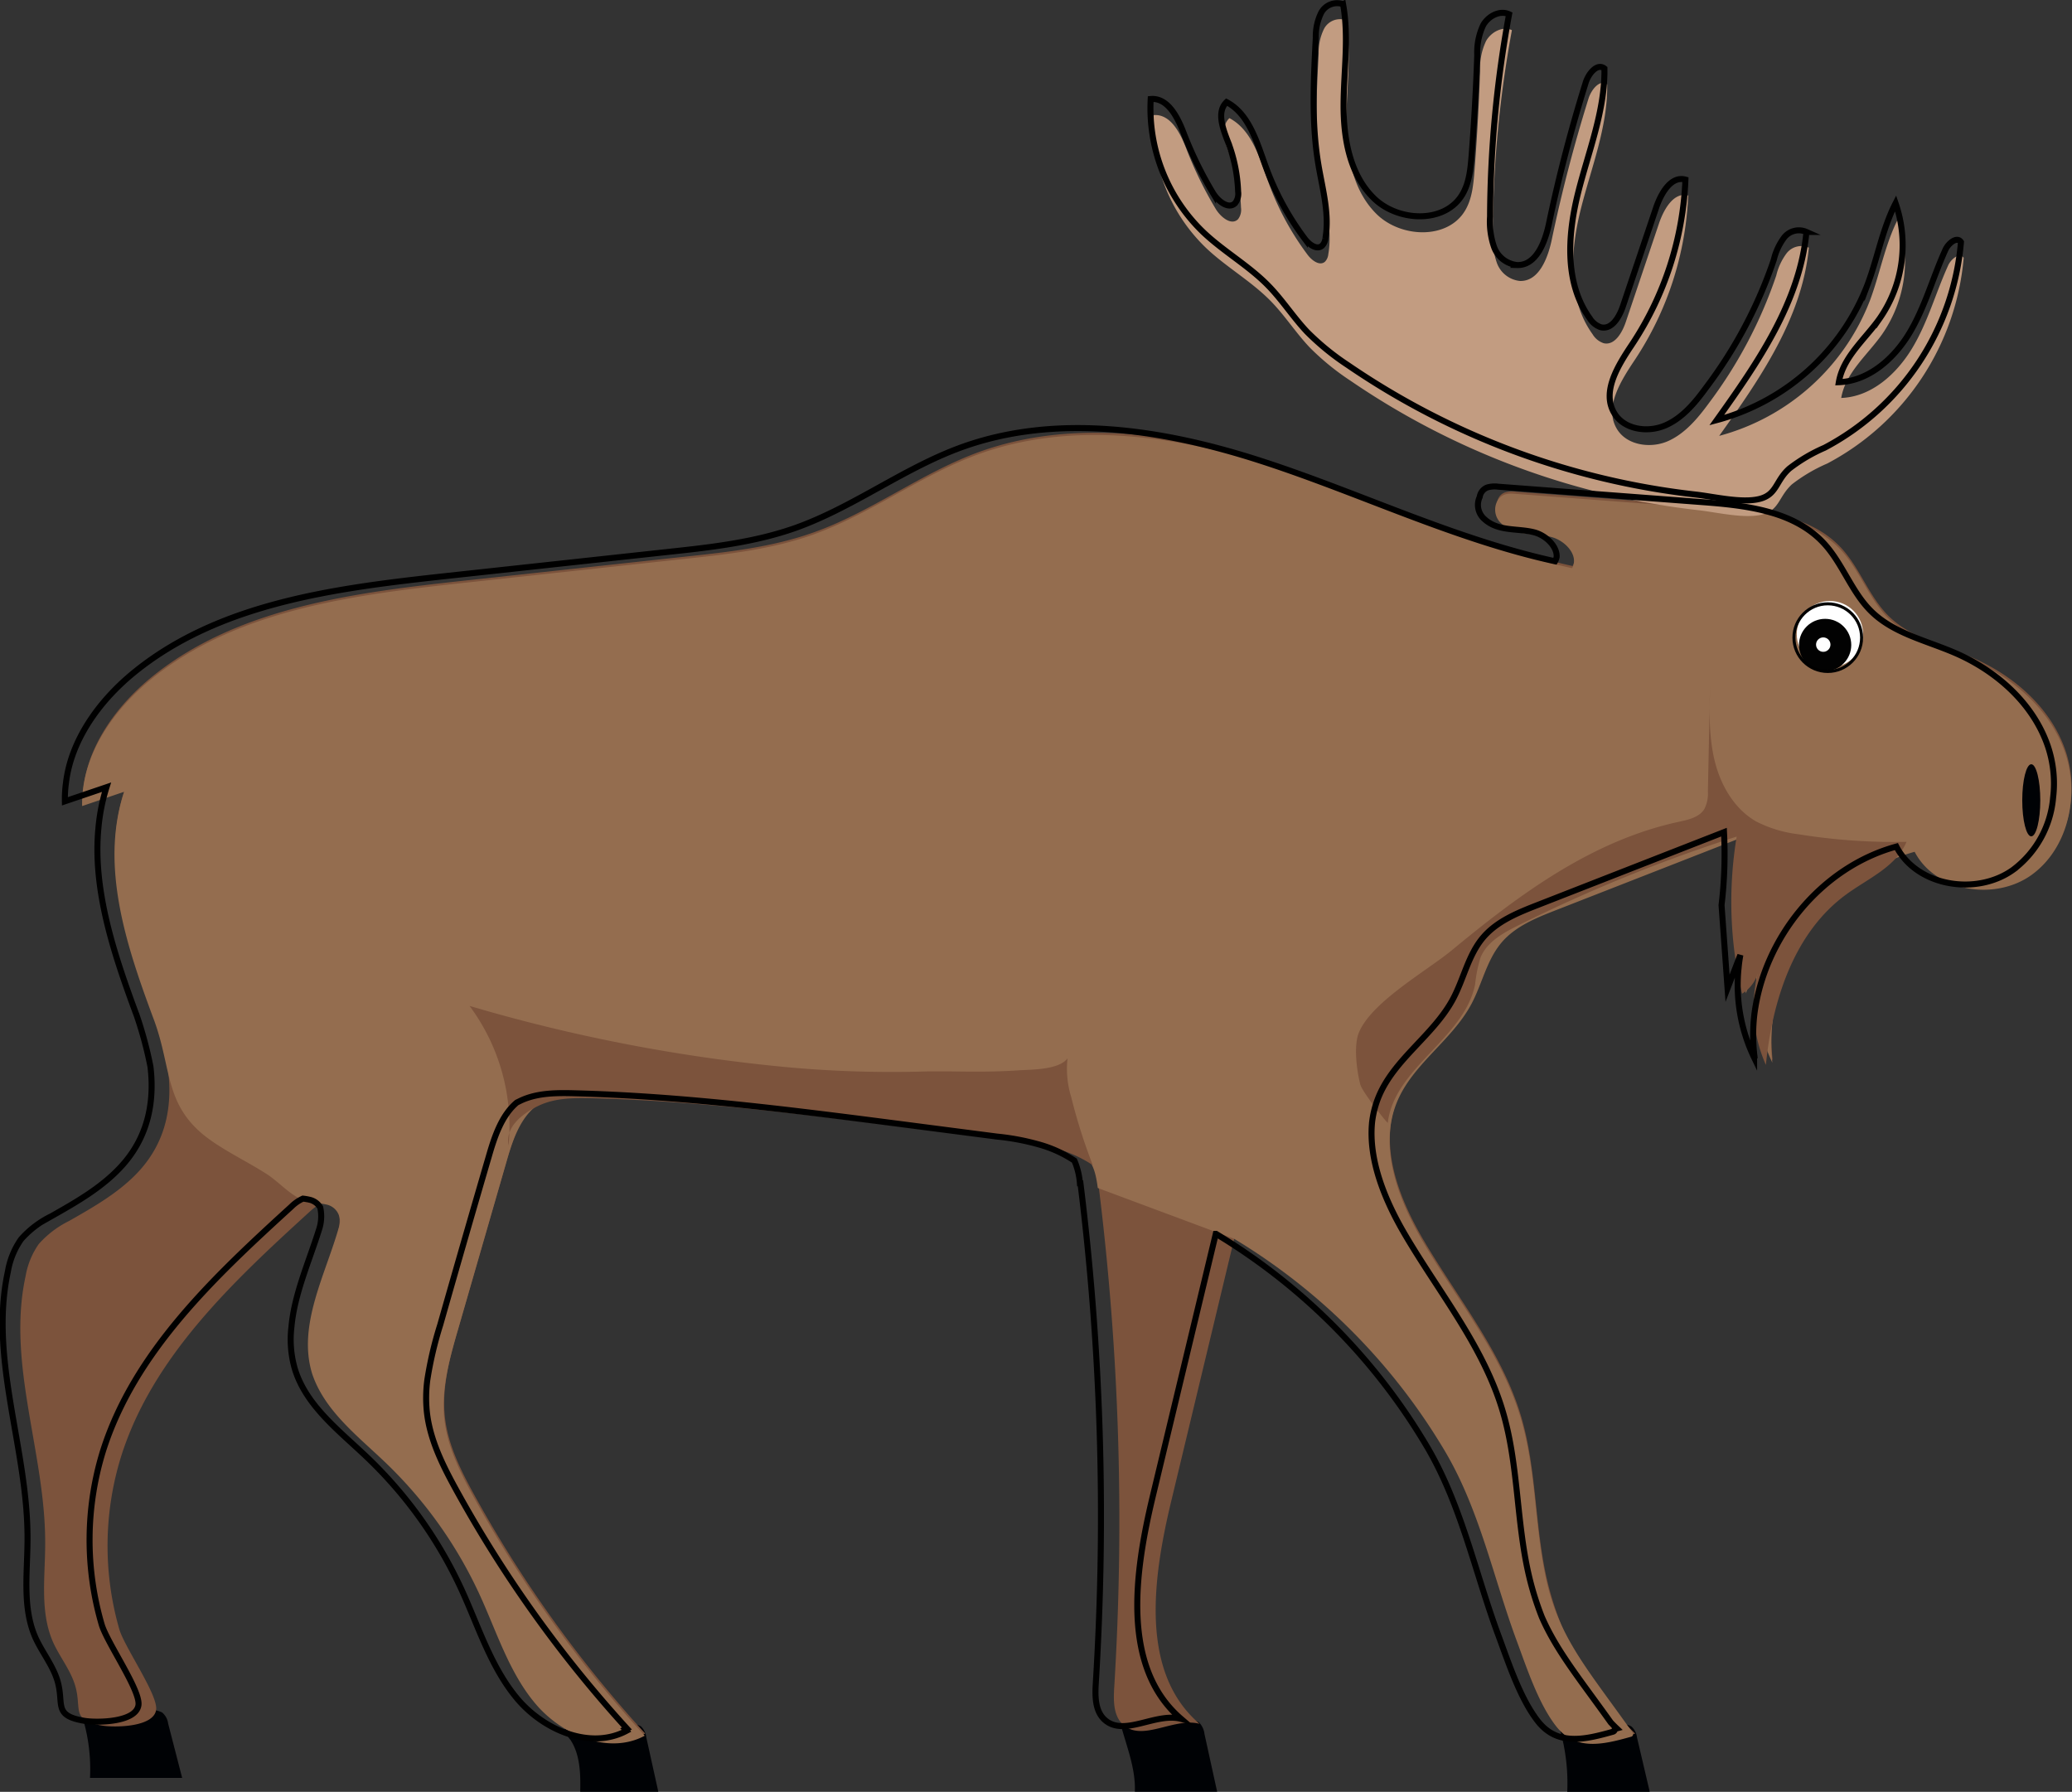 <svg id="Layer_1" data-name="Layer 1" xmlns="http://www.w3.org/2000/svg" viewBox="0 0 344.86 298.21"><rect x="0" y="0" width="344.86" height="298.21" fill="#333333" stroke="none"/><defs><style>.cls-1{fill:#000205;}.cls-2{fill:#7c533c;}.cls-3{fill:#946d4f;}.cls-4{fill:#c29c81;}.cls-5{fill:#fff;}.cls-6{fill:#020202;}.cls-7,.cls-8{fill:none;stroke:#000;stroke-miterlimit:10;}.cls-7{stroke-width:0.5px;}</style></defs><title>moose</title><path class="cls-1" d="M129.6,424.61A29.53,29.53,0,0,1,131,435.18l15.34,0L144,426.11a2.83,2.83,0,0,0-1-1.82,4.54,4.54,0,0,0-2.88-.37l-10.18.89" transform="translate(-116.02 -139.29)"/><path class="cls-1" d="M211.62,427.14l8.65-.89a3.39,3.39,0,0,1,2.44.36,3.07,3.07,0,0,1,.88,1.83l2,9.05h-13c.07-2.91,0-6.18-1.62-8.63A4.3,4.3,0,0,1,210,427,2.75,2.75,0,0,0,211.62,427.14Z" transform="translate(-116.02 -139.29)"/><path class="cls-1" d="M302.6,426.48c1,3.66,2.46,7.25,2.3,11h13.7l-2.11-9.62a3.26,3.26,0,0,0-.93-1.94,3.57,3.57,0,0,0-2.57-.39" transform="translate(-116.02 -139.29)"/><path class="cls-1" d="M375.6,426.93a32.68,32.68,0,0,1,1.27,10.57H390.6l-2.12-9.05a2.92,2.92,0,0,0-.93-1.83,3.72,3.72,0,0,0-2.57-.36l-9.11.89" transform="translate(-116.02 -139.29)"/><path class="cls-2" d="M136.19,381.64c5.23-16.53,18.56-29,31.37-40.69.92-.84,2.06-1.75,3.28-1.45,2,.47,1.93,3.3,1.33,5.24-2.36,7.5-6.29,15.31-4,22.83,1.85,6.09,7.29,10.22,11.9,14.59a72.21,72.21,0,0,1,15.81,22.07c2.87,6.22,4.92,13,9.32,18.23s12.17,8.58,18.2,5.33A206.81,206.81,0,0,1,195,388.16c-2.27-4.12-4.44-8.43-4.94-13.11-.53-5,.87-10,2.26-14.77l8.12-28.12c1.1-3.82,2.52-8.05,6.05-9.88,2.3-1.19,5-1.09,7.62-.94a773.39,773.39,0,0,1,78.17,8.4c1.71.28,3.53.61,4.76,1.84s1.6,3.24,1.83,5.05a451.27,451.27,0,0,1,2.6,83.47c-.13,2.18-.17,4.68,1.43,6.18,3.21,3,8.5-1.24,12.77-.1-10-8.56-7.78-24.28-4.71-37.07l10.56-44c26,15.48,45.95,42.45,50.11,72.38.39,2.8,2.21,5.81,4,8,3.53,4.32,7.18,3.84,12.55,2.31A51.44,51.44,0,0,1,373.5,402.2c-2.07-9-1.7-18.42-4.33-27.25-3.2-10.71-10.54-19.61-16.21-29.26-4.18-7.11-7.54-15.83-4.35-23.44,2.63-6.29,9.11-10.19,12.33-16.19,1.8-3.36,2.55-7.32,5-10.23,2.31-2.73,5.78-4.13,9.11-5.43l31-12.13a71.43,71.43,0,0,1-.41,12.15l1,13.84,2.16-5.61a27.78,27.78,0,0,0,2.26,17.13c-1.77-15.27,8.86-31,23.69-35.1,3.45,6.66,13.37,8.24,19.45,3.85s8-13.14,5.62-20.24-8.53-12.51-15.42-15.5c-4.81-2.09-10.26-3.26-14-6.94-3.33-3.27-4.78-8-8-11.45-5-5.31-12.94-6.18-20.19-6.73l-33.87-2.55a4.33,4.33,0,0,0-1.83.12c-2.27.83-1.43,4.56.71,5.68s4.73.78,7.07,1.37,4.66,3.09,3.47,5.2c-16.74-3.67-32.31-11.3-48.61-16.6s-34.31-8.21-50.39-2.3c-9.57,3.52-17.87,10-27.48,13.36-6.85,2.43-14.16,3.23-21.39,4l-36.82,4c-18.3,2-37.75,4.47-52,16.18-6.33,5.23-11.47,12.73-11.29,20.94l7-2.37c-4.12,12.4.42,25.84,5,38.09,3.26,8.76,4.08,18.37-2.92,25.72-3.22,3.37-7.34,5.7-11.38,8a16.4,16.4,0,0,0-5,3.81,13.16,13.16,0,0,0-2.2,5.35c-3.19,14.62,3.34,29.58,3.26,44.55,0,5.54-.92,11.36,1.34,16.43,1,2.19,2.5,4.11,3.37,6.35,1.74,4.45-.88,6.53,4.76,7.47,2,.34,8.61.31,9-2.64.31-2.5-5.28-10.42-6.14-13.42A50.18,50.18,0,0,1,136.19,381.64Z" transform="translate(-116.02 -139.29)"/><path class="cls-3" d="M321.45,345.47a102,102,0,0,1,34.8,34.89c6,9.9,8.25,21.33,12.23,32.06,1.65,4.45,3.59,10.38,6.53,14.15,3.24,4.15,7.77,3.09,12.51,1.75a.43.43,0,0,0,.23-.67c-7.31-10.34-12.08-15.53-14.29-25.09-2.07-9-1.7-18.42-4.33-27.24-3.2-10.72-10.53-19.62-16.21-29.26-4.18-7.11-7.54-15.83-4.35-23.45,2.63-6.28,9.11-10.18,12.33-16.19,1.8-3.36,2.55-7.31,5-10.22,2.3-2.74,5.78-4.14,9.11-5.44l31-12.12a71.5,71.5,0,0,1-.42,12.15l1,13.83,2.15-5.6a27.81,27.81,0,0,0,2.27,17.13c-1.78-15.27,8.86-31,23.68-35.1,3.45,6.66,13.37,8.24,19.46,3.85s8-13.15,5.61-20.24-8.53-12.51-15.41-15.5c-4.82-2.09-10.27-3.26-14-6.95-3.33-3.27-4.78-8.05-8-11.45-5-5.3-12.94-6.18-20.19-6.72l-33.87-2.56c-1.06-.08-2.18-.15-3,1.08a3.09,3.09,0,0,0,.64,3.88c2.32,2.13,5.48,1.51,8.28,2.22,2.34.59,4.65,3.09,3.47,5.19-16.74-3.66-32.32-11.29-48.62-16.6s-34.3-8.2-50.39-2.29c-9.57,3.52-17.86,9.95-27.47,13.36-6.86,2.42-14.17,3.23-21.4,4l-36.82,4c-18.3,2-37.75,4.46-52,16.18-6.33,5.22-11.47,12.73-11.29,20.94l7-2.38c-4.12,12.41.43,25.84,5,38.09,3,8.19,1.62,14.32,9.25,19.81,3,2.14,6.33,3.71,9.42,5.69,1.77,1.13,3.32,2.85,5.11,3.88,2.81,1.59,2.29.66,4.9,1.23a2.82,2.82,0,0,1,2.11,3.57c-2.22,8-7,16.46-4.51,24.57C170,374,175.41,378.16,180,382.53a72.21,72.21,0,0,1,15.81,22.07c2.87,6.22,4.92,13,9.32,18.22s12.17,8.58,18.2,5.34a207.12,207.12,0,0,1-28.42-39.63c-2.27-4.12-4.44-8.44-4.94-13.12-.53-5,.88-10,2.26-14.77l8.12-28.12c1.1-3.82,2.52-8,6-9.87,2.3-1.2,5-1.09,7.62-.95a776.3,776.3,0,0,1,78.17,8.41c1.71.27,3.54.61,4.76,1.83s1.6,3.25,1.83,5.06" transform="translate(-116.02 -139.29)"/><path class="cls-2" d="M200.67,329.9a33.63,33.63,0,0,0-6.5-23.2,278,278,0,0,0,51.93,10.11,190.89,190.89,0,0,0,24.24.79c1.32,0,2.66,0,4,0,3.73.06,7.48.08,11.21-.18,2.1-.14,6.71-.05,8.15-2a15.88,15.88,0,0,0,.6,6.42,94.22,94.22,0,0,0,3.6,11.36,21.13,21.13,0,0,0-6.08-2.75,40.86,40.86,0,0,0-6.76-1.26L269,327.19c-18-2.32-36.11-4.65-54.29-5.12-3.06-.08-6.25-.08-9,1.22S200.06,326.89,200.67,329.9Z" transform="translate(-116.02 -139.29)"/><path class="cls-2" d="M347,326.15c1.09-9.16,12.69-14,14.53-23a23.41,23.41,0,0,1,.91-4.51c1.06-2.59,3.73-4.07,6.24-5.32a256.88,256.88,0,0,1,36.39-14.8,66.38,66.38,0,0,0,.89,26.15,6,6,0,0,0,2.74-3.85,23.51,23.51,0,0,0,1.23,15.7c1.07-10.74,4.68-22.05,13.41-28.4,3.64-2.65,8.26-4.59,10-8.73a99.52,99.52,0,0,1-18-1.26,20.89,20.89,0,0,1-7-2.11c-3.64-2.07-5.92-6-6.92-10.06s-.9-8.3-.78-12.48L400.28,271a5.72,5.72,0,0,1-.59,2.93c-.85,1.39-2.65,1.78-4.25,2.13-14.55,3.13-26.71,12.22-37.95,21.52C353.25,301,344.44,306,342.25,311c-1,2.16-.4,6.58.18,8.79C342.74,321,347,326.37,347,326.15Z" transform="translate(-116.02 -139.29)"/><path class="cls-4" d="M414.26,219.9a27.08,27.08,0,0,1,5.89-3.47,42.85,42.85,0,0,0,22.7-34.22c-.64-1-2.09.17-2.57,1.23-2.08,4.57-3.4,9.49-6,13.8s-6.8,8.1-11.81,8.28c.7-4.15,4.3-7.09,6.75-10.52a21.37,21.37,0,0,0,2.7-19.26c-2.18,4.28-3,9.12-4.69,13.61a37.2,37.2,0,0,1-25.07,22.48c6.8-9.53,13.83-19.66,14.92-31.32a3.09,3.09,0,0,0-3.69.92,10,10,0,0,0-1.73,3.71,75.73,75.73,0,0,1-11.22,21.25c-1.86,2.54-4,5.09-6.84,6.33s-6.78.71-8.44-2c-2.22-3.6.63-8.06,3-11.6A53.49,53.49,0,0,0,397,171.83c-2.35-.65-4,2.19-4.81,4.5l-5.58,16.56c-.6,1.77-1.85,3.94-3.67,3.52a3.38,3.38,0,0,1-1.85-1.49c-4.19-5.8-3.72-13.73-2-20.67s4.53-13.76,4.43-20.91c-1.2-.94-2.64.86-3.1,2.32q-3.63,11.6-6.12,23.49c-.65,3.1-2.14,7-5.31,6.9a4.58,4.58,0,0,1-3.83-3,12.88,12.88,0,0,1-.68-5.06,190.26,190.26,0,0,1,3.18-33.68c-1.55-.72-3.46.31-4.3,1.8a10.59,10.59,0,0,0-1,5c-.19,5.58-.5,11.17-.94,16.74-.18,2.27-.41,4.63-1.6,6.56-2.93,4.78-10.61,4.46-14.63.56s-5.1-9.94-5.08-15.54.91-11.26-.08-16.78a3,3,0,0,0-3.62,1.4,8.68,8.68,0,0,0-.91,4.13c-.37,7-.74,14.15.42,21.1.68,4.1,1.89,8.24,1.18,12.32a2.06,2.06,0,0,1-.56,1.25c-.89.76-2.18-.22-2.88-1.15a46.62,46.62,0,0,1-6.5-12c-1.46-4-2.72-8.74-6.52-10.75-1.67,1.6-.64,4.35.2,6.51a25.58,25.58,0,0,1,1.73,8.38,2.59,2.59,0,0,1-.49,1.93c-1.11,1.11-2.88-.34-3.7-1.68a64.64,64.64,0,0,1-4.89-10c-1-2.64-2.66-5.9-5.48-5.64a28.59,28.59,0,0,0,8.79,22.15c3.39,3.2,7.55,5.53,10.8,8.88,2.32,2.39,4.12,5.23,6.42,7.65a42.2,42.2,0,0,0,6.8,5.54,127.8,127.8,0,0,0,57.89,21.53c3,.34,7.64,1.46,10.57.73S412,222,414.26,219.9Z" transform="translate(-116.02 -139.29)"/><circle class="cls-5" cx="304.57" cy="105.54" r="5.52"/><circle class="cls-6" cx="303.77" cy="107.34" r="4.35"/><circle class="cls-7" cx="304.21" cy="106.12" r="5.63"/><circle class="cls-5" cx="303.46" cy="107.28" r="1.2"/><path class="cls-8" d="M456.86,263.47c-2.42-7.1-8.53-12.52-15.41-15.5-4.82-2.09-10.27-3.26-14-6.95-3.32-3.27-4.78-8.05-8-11.45-5-5.3-12.94-6.18-20.19-6.72l-33.87-2.56a4.37,4.37,0,0,0-1.84.13A2,2,0,0,0,362.3,222a3.12,3.12,0,0,0,.76,3.66c2.31,2.13,5.47,1.51,8.27,2.21,1.93.49,3.84,2.28,3.78,4.07a2.24,2.24,0,0,1-.27.76c-16.74-3.67-32.32-11.29-48.61-16.6s-34.31-8.2-50.4-2.29c-9.56,3.52-17.86,9.95-27.47,13.36-6.86,2.42-14.17,3.23-21.4,4l-36.81,4c-18.31,2-37.75,4.46-52,16.18-5.63,4.64-10.3,11.09-11.15,18.23a19.62,19.62,0,0,0-.18,3.07l6.93-2.35a31.69,31.69,0,0,0-1.35,6.82c-1,10.4,2.68,21.22,6.4,31.25a65.07,65.07,0,0,1,2.26,8.43c.72,6-.44,12-5.15,16.92-3.21,3.38-7.33,5.71-11.37,8a16.13,16.13,0,0,0-5,3.8,13.16,13.16,0,0,0-2.2,5.35c-3.19,14.63,3.33,29.59,3.26,44.55,0,5.55-.92,11.37,1.33,16.44,1,2.19,2.5,4.11,3.37,6.34,1.74,4.46-.87,6.53,4.77,7.48,2,.33,8.61.3,9-2.64.3-2.51-5.28-10.43-6.14-13.43a50.15,50.15,0,0,1,.23-28.82c5.23-16.53,18.55-29,31.36-40.69a6.56,6.56,0,0,1,1.92-1.33,8.37,8.37,0,0,1,1.06.18,2.75,2.75,0,0,1,1.82,1.3,6.86,6.86,0,0,1-.19,3.64c-1.67,5.32-4.12,10.79-4.6,16.21a17.56,17.56,0,0,0,.56,7c1.85,6.09,7.29,10.22,11.9,14.6a72,72,0,0,1,15.81,22.06c2.86,6.22,4.92,13,9.31,18.23s12.18,8.58,18.21,5.34a2.62,2.62,0,0,0-.22-.25l.26-.12A207.12,207.12,0,0,1,192,387.34c-2.27-4.12-4.44-8.44-4.94-13.12a23,23,0,0,1,.08-5.25,61.65,61.65,0,0,1,2.14-9.15q4-14.07,8.11-28.12c.94-3.26,2.13-6.81,4.65-8.92l.63-.31c2.77-1.31,6-1.31,9-1.23,18.18.47,36.25,2.8,54.29,5.13L282,328.45a39.67,39.67,0,0,1,6.76,1.26,20.61,20.61,0,0,1,6.08,2.74v0a11.91,11.91,0,0,1,.92,3.77l.09,0a450.32,450.32,0,0,1,2.56,83.06c-.14,2.19-.17,4.68,1.42,6.18,3.22,3,8.51-1.24,12.78-.1-10-8.55-7.78-24.28-4.72-37.06q5.24-21.82,10.48-43.66l.05,0a101.87,101.87,0,0,1,34.79,34.88c6,9.9,8.25,21.33,12.24,32.06,1.65,4.45,3.58,10.38,6.53,14.16,3.24,4.14,7.77,3.09,12.51,1.75a.43.43,0,0,0,.3-.45l.32-.09c-.33-.31-.66-.64-1-1-5.12-7.18-9-11.88-11.47-17.55a49.84,49.84,0,0,1-2.19-7.07c-2.07-9-1.7-18.42-4.34-27.24-3.19-10.72-10.53-19.62-16.2-29.26-3.36-5.7-6.17-12.44-5.52-18.81a16.23,16.23,0,0,1,1.12-4.27c2.64-6.29,9.12-10.18,12.34-16.19,1.8-3.36,2.54-7.32,5-10.23,2.31-2.73,5.78-4.13,9.11-5.43l31-12.12a71.5,71.5,0,0,1-.41,12.15l1,13.83,2.13-5.53c-.11.64-.21,1.28-.27,1.93a27.83,27.83,0,0,0,2.56,15.12c0-.19,0-.38-.05-.57l.09.21a29.65,29.65,0,0,1,0-6.79c1.6-12.76,11.13-24.52,23.64-27.95,3.44,6.66,13.37,8.24,19.45,3.85A16.78,16.78,0,0,0,457.74,272,19.45,19.45,0,0,0,456.86,263.47Z" transform="translate(-116.02 -139.29)"/><path class="cls-8" d="M413.82,217.28a27.25,27.25,0,0,1,5.88-3.47,42.84,42.84,0,0,0,22.7-34.23c-.64-1-2.08.18-2.57,1.24-2.08,4.57-3.39,9.49-5.95,13.8s-6.8,8.1-11.81,8.28c.69-4.15,4.29-7.09,6.74-10.52a21.38,21.38,0,0,0,2.71-19.26c-2.19,4.28-3,9.11-4.7,13.61a37.18,37.18,0,0,1-25.07,22.48c6.8-9.53,13.83-19.66,14.93-31.32a3.1,3.1,0,0,0-3.7.92,10,10,0,0,0-1.73,3.71A75.22,75.22,0,0,1,400,203.77c-1.85,2.54-3.95,5.09-6.84,6.33s-6.78.71-8.43-2c-2.22-3.6.63-8.06,3-11.6a53.58,53.58,0,0,0,8.81-27.32c-2.35-.65-4,2.19-4.82,4.5l-5.58,16.56c-.59,1.77-1.84,3.94-3.66,3.52a3.45,3.45,0,0,1-1.86-1.49c-4.19-5.8-3.71-13.73-2-20.67s4.54-13.76,4.44-20.91c-1.21-.95-2.65.86-3.11,2.32-2.41,7.72-4.46,15.57-6.12,23.49-.65,3.1-2.14,7-5.31,6.9a4.59,4.59,0,0,1-3.83-3,12.87,12.87,0,0,1-.67-5.06,190.25,190.25,0,0,1,3.17-33.68c-1.55-.72-3.45.31-4.3,1.79a10.65,10.65,0,0,0-1,5c-.19,5.58-.51,11.17-.94,16.74-.18,2.27-.41,4.63-1.6,6.56-2.93,4.78-10.61,4.46-14.64.56s-5.09-9.94-5.07-15.54.91-11.26-.08-16.78a3,3,0,0,0-3.63,1.4,8.77,8.77,0,0,0-.91,4.13c-.37,7-.74,14.15.42,21.1.68,4.09,1.89,8.23,1.18,12.32a2,2,0,0,1-.56,1.25c-.88.76-2.17-.22-2.87-1.16a46.56,46.56,0,0,1-6.5-12c-1.47-4-2.73-8.74-6.52-10.75-1.67,1.6-.65,4.35.19,6.51a25.58,25.58,0,0,1,1.73,8.38,2.59,2.59,0,0,1-.49,1.93c-1.1,1.11-2.88-.34-3.69-1.68a63.74,63.74,0,0,1-4.89-10c-1-2.64-2.66-5.9-5.48-5.65A28.59,28.59,0,0,0,316.36,178c3.39,3.2,7.55,5.53,10.8,8.88,2.32,2.38,4.13,5.23,6.42,7.65a42.64,42.64,0,0,0,6.8,5.54,127.77,127.77,0,0,0,57.9,21.53c3,.34,7.63,1.46,10.57.73S411.52,219.34,413.82,217.28Z" transform="translate(-116.02 -139.29)"/><path class="cls-8" d="M446.1,268" transform="translate(-116.02 -139.29)"/><ellipse class="cls-1" cx="338.08" cy="133.19" rx="1.5" ry="6"/></svg>